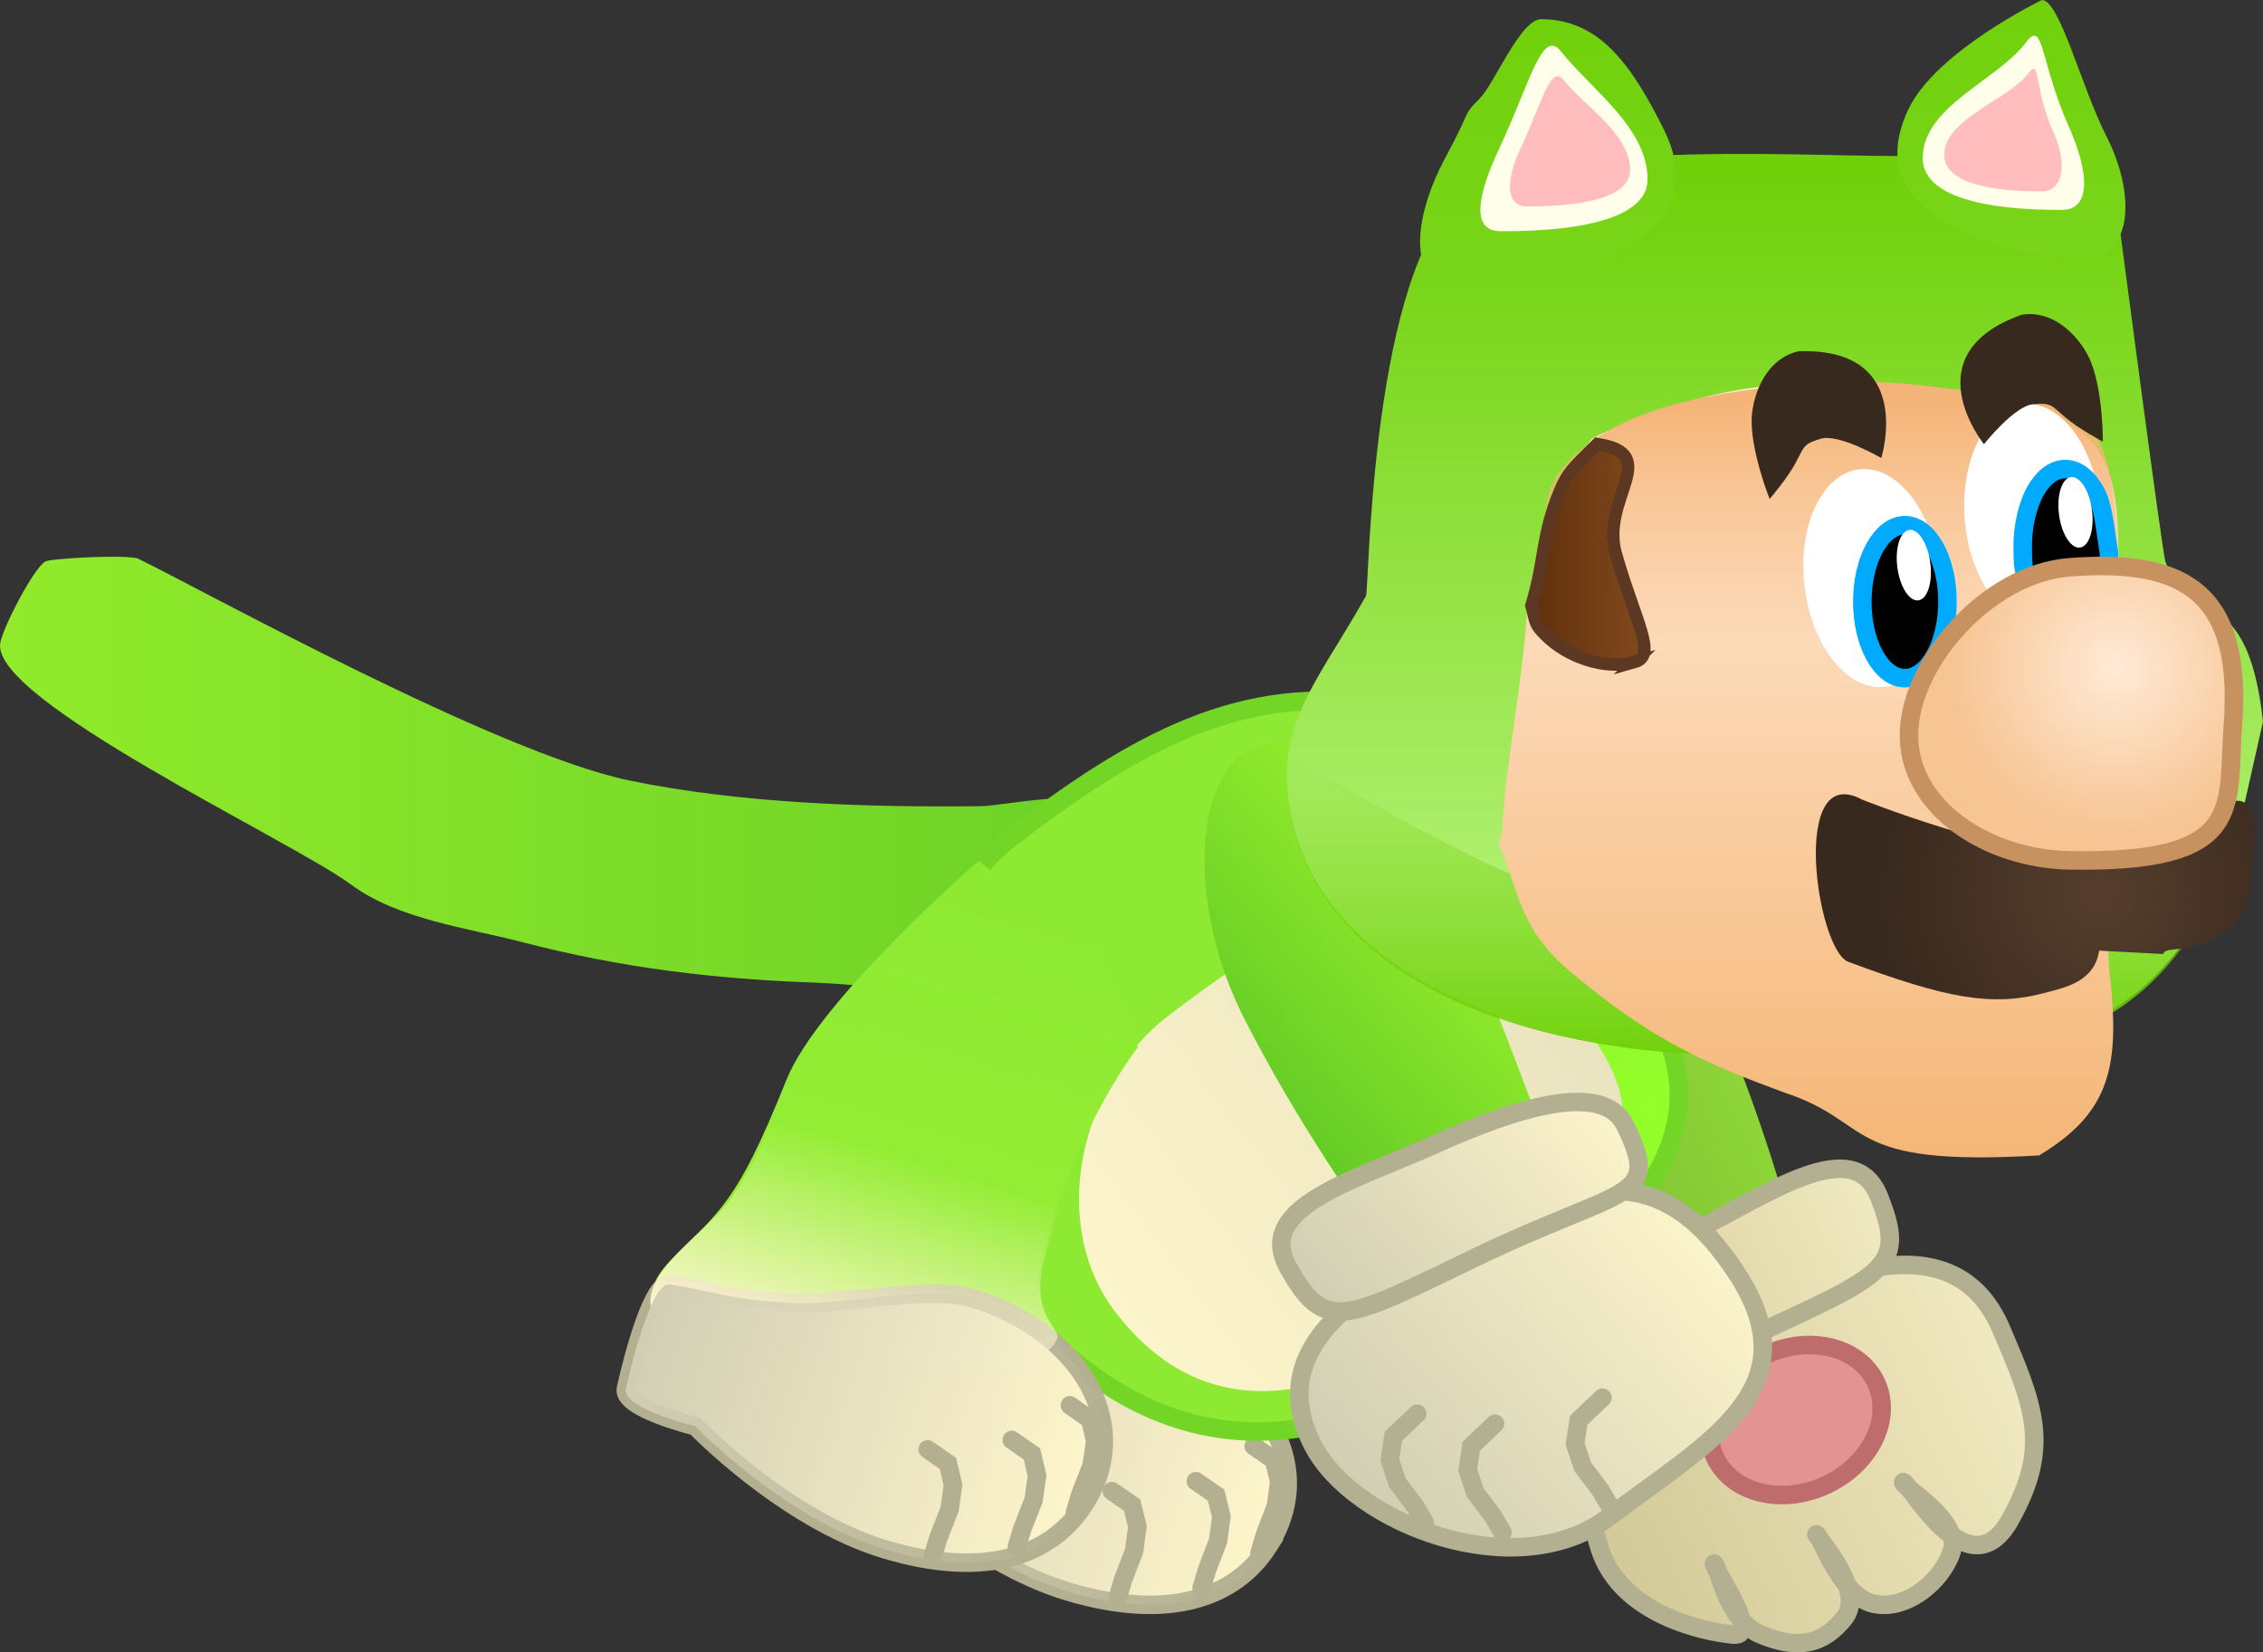 <svg version="1.1" xmlns="http://www.w3.org/2000/svg" xmlns:xlink="http://www.w3.org/1999/xlink" width="183.414" height="133.927" viewBox="0,0,183.414,133.927"><rect x="0" y="0" width="183.414" height="133.927" fill="#333333" stroke="none"/><defs><linearGradient x1="129.874" y1="191.404" x2="223.702" y2="191.404" gradientUnits="userSpaceOnUse" id="color-1"><stop offset="0" stop-color="#91eb2b"/><stop offset="1" stop-color="#6bd026"/></linearGradient><linearGradient x1="251.159" y1="217.624" x2="268.629" y2="209.607" gradientUnits="userSpaceOnUse" id="color-2"><stop offset="0" stop-color="#7ebd31"/><stop offset="1" stop-color="#8ed638"/></linearGradient><linearGradient x1="259.612" y1="254.541" x2="293.355" y2="239.058" gradientUnits="userSpaceOnUse" id="color-3"><stop offset="0" stop-color="#d2c997"/><stop offset="1" stop-color="#f1e9c0"/></linearGradient><linearGradient x1="255.761" y1="238.957" x2="282.666" y2="226.611" gradientUnits="userSpaceOnUse" id="color-4"><stop offset="0" stop-color="#d2c997"/><stop offset="1" stop-color="#f1e9c0"/></linearGradient><linearGradient x1="225.582" y1="203.052" x2="212.227" y2="248.386" gradientUnits="userSpaceOnUse" id="color-5"><stop offset="0" stop-color="#6ed226"/><stop offset="1" stop-color="#8be62a"/></linearGradient><linearGradient x1="217.799" y1="226.406" x2="212.582" y2="244.118" gradientUnits="userSpaceOnUse" id="color-6"><stop offset="0" stop-color="#f6efca" stop-opacity="0"/><stop offset="1" stop-color="#f6efca"/></linearGradient><linearGradient x1="196.57" y1="240.465" x2="233.827" y2="251.441" gradientUnits="userSpaceOnUse" id="color-7"><stop offset="0" stop-color="#d2ceb4"/><stop offset="1" stop-color="#d2ceb4" stop-opacity="0"/></linearGradient><radialGradient cx="263.497" cy="218.43" r="28.004" gradientUnits="userSpaceOnUse" id="color-8"><stop offset="0" stop-color="#94ff29"/><stop offset="1" stop-color="#8ee933"/></radialGradient><linearGradient x1="256.006" y1="207.815" x2="220.383" y2="235.027" gradientUnits="userSpaceOnUse" id="color-9"><stop offset="0" stop-color="#eae3c0"/><stop offset="1" stop-color="#fcf4ca"/></linearGradient><linearGradient x1="210.788" y1="200.288" x2="197.325" y2="244.898" gradientUnits="userSpaceOnUse" id="color-10"><stop offset="0" stop-color="#8ee933"/><stop offset="1" stop-color="#99f135"/></linearGradient><linearGradient x1="202.848" y1="222.238" x2="197.687" y2="239.339" gradientUnits="userSpaceOnUse" id="color-11"><stop offset="0" stop-color="#fff7d1" stop-opacity="0"/><stop offset="1" stop-color="#fff7d1"/></linearGradient><linearGradient x1="181.721" y1="236.873" x2="218.904" y2="248.095" gradientUnits="userSpaceOnUse" id="color-12"><stop offset="0" stop-color="#d2ceb4"/><stop offset="1" stop-color="#d2ceb4" stop-opacity="0"/></linearGradient><linearGradient x1="230.409" y1="215.822" x2="248.41" y2="199.894" gradientUnits="userSpaceOnUse" id="color-13"><stop offset="0" stop-color="#64cb25"/><stop offset="1" stop-color="#97ef2c"/></linearGradient><linearGradient x1="240.859" y1="251.291" x2="267.462" y2="227.752" gradientUnits="userSpaceOnUse" id="color-14"><stop offset="0" stop-color="#d1cdb3"/><stop offset="1" stop-color="#fcf4ca"/></linearGradient><linearGradient x1="237.495" y1="235.467" x2="258.893" y2="216.534" gradientUnits="userSpaceOnUse" id="color-15"><stop offset="0" stop-color="#d1cdb3"/><stop offset="1" stop-color="#fcf4ca"/></linearGradient><linearGradient x1="274.518" y1="143.499" x2="274.518" y2="210.422" gradientUnits="userSpaceOnUse" id="color-16"><stop offset="0" stop-color="#70d10b"/><stop offset="1" stop-color="#bbf581"/></linearGradient><linearGradient x1="272.687" y1="189.737" x2="272.687" y2="214.172" gradientUnits="userSpaceOnUse" id="color-17"><stop offset="0" stop-color="#70d10a" stop-opacity="0"/><stop offset="1" stop-color="#70d10a"/></linearGradient><linearGradient x1="266.759" y1="160.988" x2="266.759" y2="222.348" gradientUnits="userSpaceOnUse" id="color-18"><stop offset="0" stop-color="#ffead6"/><stop offset="1" stop-color="#f5b677"/></linearGradient><linearGradient x1="266.643" y1="161.136" x2="266.643" y2="181.018" gradientUnits="userSpaceOnUse" id="color-19"><stop offset="0" stop-color="#f5b477"/><stop offset="1" stop-color="#f5b477" stop-opacity="0"/></linearGradient><linearGradient x1="252.691" y1="172.562" x2="263.171" y2="172.562" gradientUnits="userSpaceOnUse" id="color-20"><stop offset="0" stop-color="#5a2c0a"/><stop offset="1" stop-color="#82491d"/></linearGradient><radialGradient cx="299.995" cy="200.856" r="17.799" gradientUnits="userSpaceOnUse" id="color-21"><stop offset="0" stop-color="#563e2d"/><stop offset="1" stop-color="#38291e"/></radialGradient><radialGradient cx="301.385" cy="182.689" r="13.171" gradientUnits="userSpaceOnUse" id="color-22"><stop offset="0" stop-color="#ffead6"/><stop offset="1" stop-color="#f7c594"/></radialGradient><linearGradient x1="255.344" y1="130.099" x2="255.344" y2="151.968" gradientUnits="userSpaceOnUse" id="color-23"><stop offset="0" stop-color="#70d10b"/><stop offset="1" stop-color="#79d51a"/></linearGradient><linearGradient x1="292.897" y1="128.545" x2="292.897" y2="149.398" gradientUnits="userSpaceOnUse" id="color-24"><stop offset="0" stop-color="#70d10b"/><stop offset="1" stop-color="#79d51a"/></linearGradient></defs><g transform="translate(-129.874,-128.545)"><g data-paper-data="{&quot;isPaintingLayer&quot;:true}" fill-rule="nonzero" stroke-linejoin="miter" stroke-miterlimit="10" stroke-dasharray="" stroke-dashoffset="0" style="mix-blend-mode: normal"><path d="M220.765,206.85c-5.403,4.017 -18.335,1.568 -24.674,1.344c-8.295,-0.293 -15.839,-1.192 -23.971,-3.311c-4.314,-1.124 -9.985,-1.821 -13.798,-4.647c-4.816,-3.569 -29.197,-14.943 -28.43,-19.566c0.206,-1.245 2.69,-6.059 3.652,-6.618c0.451,-0.262 6.786,-0.589 7.555,-0.214c5.231,2.547 29.014,15.731 39.795,17.966c8.985,1.863 19.271,2.188 28.476,2.081c1.78,-0.021 8.607,-1.502 9.774,0.04c1.39,0.592 2.615,1.607 3.461,2.996c1.855,3.043 1.285,6.885 -1.164,9.271c-0.19,0.241 -0.413,0.461 -0.676,0.657z" data-paper-data="{&quot;origRot&quot;:0}" fill="url(#color-1)" stroke="none" stroke-width="0.5" stroke-linecap="butt"/><g data-paper-data="{&quot;origPos&quot;:null,&quot;origRot&quot;:0}" stroke-linecap="butt"><path d="M251.563,196.428c4.862,-2.15 13.181,4.398 17.118,13.3c3.937,8.902 6.35,17.953 6.35,17.953l-14.515,6.619c0,0 -7.86,-13.168 -11.027,-20.328c-3.937,-8.902 -2.788,-15.394 2.074,-17.544z" data-paper-data="{&quot;origRot&quot;:0,&quot;origPos&quot;:null}" fill="url(#color-2)" stroke="none" stroke-width="0"/><g data-paper-data="{&quot;origPos&quot;:null}" stroke="#b3b092" stroke-width="1.5"><path d="M269.155,236.082c8.404,-4.187 19.033,-8.901 22.922,0.2c2.659,6.223 4.07,9.533 0.678,15.5c-3.392,5.967 -8.362,-3.428 -8.628,-3.107c-0.226,0.272 4.647,3.058 3.969,5.465c-0.677,2.406 -3.631,5.001 -6.375,4.382c-2.744,-0.619 -4.343,-5.701 -4.639,-5.622c-0.108,0.029 4.059,4.527 2.286,6.766c-1.773,2.239 -3.846,2.579 -6.773,1.36c-2.926,-1.219 -3.447,-5.799 -3.803,-5.751c-0.275,0.037 3.938,5.956 1.575,5.75c-2.362,-0.206 -9.129,-1.636 -10.832,-6.959c-3.16,-9.885 1.215,-13.796 9.619,-17.983z" data-paper-data="{&quot;origRot&quot;:0}" fill="url(#color-3)"/><path d="M266.812,228.513c6.492,-3.224 13.271,-8.169 15.347,-2.991c2.322,5.792 0.468,6.299 -10.272,11.305c-12.234,5.703 -13.066,8.802 -15.92,2.577c-1.667,-3.635 4.353,-7.667 10.846,-10.891z" data-paper-data="{&quot;origRot&quot;:0}" fill="url(#color-4)"/></g><path d="M272.981,238.349c3.612,-1.657 7.626,-0.634 8.966,2.287c1.34,2.92 -0.502,6.631 -4.113,8.288c-3.612,1.657 -7.626,0.634 -8.966,-2.287c-1.34,-2.92 0.502,-6.631 4.113,-8.288z" fill="#e29392" stroke="#bf6d6c" stroke-width="1.5"/></g><g data-paper-data="{&quot;origPos&quot;:null,&quot;origRot&quot;:0}"><path d="M229.071,234.084c-1.098,4.612 3.328,7.849 2.874,8.824c-1.839,3.944 -4.586,6.296 -11.752,6.297c-8.877,0 -15.128,-2.454 -21.137,-9.072c-4.092,-4.507 1.066,-5.841 4.632,-10.952c1.28,-1.834 2.567,-4.346 4.634,-9.593c2.584,-6.56 9.692,-17.802 9.692,-17.802c0,0 5.353,0.699 10.425,2.108c5.001,1.448 9.345,5.037 9.345,5.037c0,0 -6.175,14.492 -8.713,25.153z" data-paper-data="{&quot;origPos&quot;:null}" fill="url(#color-5)" stroke="none" stroke-width="0" stroke-linecap="butt"/><path d="M232.679,253.861c-2.649,4.156 -7.986,6.112 -16.132,3.713c-8.145,-2.399 -15.415,-9.868 -15.415,-9.868c0,0 -5.992,-1.415 -5.649,-3.02c0.71,-3.322 2.216,-8.64 3.452,-8.465c4.564,0.649 3.557,1.02 9.652,1.436c3.947,0.269 11.214,-1.571 15.003,-0.455c8.145,2.399 13.449,9.816 9.088,16.659z" data-paper-data="{&quot;origPos&quot;:null}" fill="#fff6cb" stroke="#b3b092" stroke-width="1.5" stroke-linecap="butt"/><path d="M229.071,234.084c-1.098,4.612 1.935,5.541 1.48,6.516c-1.839,3.944 -11.374,0.46 -11.374,0.46c0,0 -6.048,-0.158 -19.785,-0.827c-4.092,-4.507 0.729,-5.94 4.295,-11.051c0.945,-1.354 1.895,-3.079 3.159,-6.002c2.668,0.873 5.356,1.708 8.094,2.424c4.908,1.283 9.855,4.158 14.966,4.497c-0.735,2.332 -0.32,1.814 -0.836,3.983z" data-paper-data="{&quot;origPos&quot;:null}" fill="url(#color-6)" stroke="none" stroke-width="0" stroke-linecap="butt"/><path d="M232.679,253.861c-2.649,4.156 -7.986,6.112 -16.132,3.713c-8.145,-2.399 -15.415,-9.868 -15.415,-9.868c0,0 -5.992,-1.415 -5.649,-3.02c0.71,-3.322 2.216,-8.64 3.452,-8.465c4.564,0.649 3.557,1.02 9.652,1.436c3.947,0.269 11.214,-1.571 15.003,-0.455c8.145,2.399 13.449,9.816 9.088,16.659z" data-paper-data="{&quot;origPos&quot;:null}" fill="url(#color-7)" stroke="#b3b092" stroke-width="0" stroke-linecap="butt"/><path d="M219.988,249.399l1.647,1.134l0.423,1.747l-0.269,1.976l-0.896,2.332l-0.44,1.493" fill="none" stroke="#b3b092" stroke-width="1.5" stroke-linecap="round"/><path d="M226.793,248.591l1.647,1.134l0.423,1.747l-0.269,1.976l-0.896,2.332l-0.44,1.493" fill="none" stroke="#b3b092" stroke-width="1.5" stroke-linecap="round"/><path d="M231.486,245.754l1.647,1.134l0.423,1.747l-0.269,1.976l-0.896,2.332l-0.44,1.493" fill="none" stroke="#b3b092" stroke-width="1.5" stroke-linecap="round"/></g><g data-paper-data="{&quot;origPos&quot;:null,&quot;origRot&quot;:0}" stroke-linecap="butt"><path d="M252.224,236.041c-18.76,14.823 -32.364,8.222 -41.584,-3.848c-9.219,-12.069 -7.808,-28.892 1.309,-35.857c9.891,-7.555 18.565,-12.522 30.022,-10.574c8.536,1.451 11.885,10.382 16.871,16.909c9.219,12.069 11.77,18.84 -6.619,33.369z" data-paper-data="{&quot;origPos&quot;:null}" fill="url(#color-8)" stroke="#73d626" stroke-width="1.5"/><path d="M249.725,233.562c-14.833,11.624 -23.97,8.498 -29.452,1.32c-5.482,-7.177 -2.9,-18.513 4.287,-24.003c7.797,-5.956 14.479,-10.073 22.511,-9.846c5.984,0.17 7.551,5.805 10.516,9.686c5.482,7.177 6.678,11.448 -7.861,22.842z" fill="url(#color-9)" stroke="#d2ceb4" stroke-width="0"/></g><g data-paper-data="{&quot;origPos&quot;:null,&quot;origRot&quot;:0}"><path d="M214.263,230.707c-1.129,4.605 3.276,7.871 2.815,8.843c-1.865,3.932 -4.627,6.266 -11.794,6.219c-8.877,-0.059 -15.112,-2.554 -21.076,-9.211c-4.062,-4.534 1.104,-5.834 4.704,-10.921c1.292,-1.825 2.596,-4.329 4.698,-9.562c2.628,-6.543 15.603,-17.769 15.603,-17.769c0,0 2.277,2.13 6.801,4.493c3.57,1.865 6.083,10.625 6.083,10.625c0,0 -5.225,6.64 -7.833,17.284z" data-paper-data="{&quot;origPos&quot;:null}" fill="url(#color-10)" stroke="none" stroke-width="0" stroke-linecap="butt"/><path d="M217.74,250.507c-2.676,4.138 -8.027,6.059 -16.156,3.606c-8.129,-2.453 -15.349,-9.97 -15.349,-9.97c0,0 -5.982,-1.455 -5.628,-3.057c0.732,-3.317 2.273,-8.626 3.508,-8.442c4.56,0.679 3.55,1.044 9.642,1.5c3.945,0.296 11.225,-1.496 15.005,-0.355c8.129,2.453 13.384,9.905 8.977,16.719z" data-paper-data="{&quot;origPos&quot;:null}" fill="#fff6cb" stroke="#b3b092" stroke-width="1.5" stroke-linecap="butt"/><path d="M214.473,230.77c-1.129,4.605 1.512,5.371 1.051,6.343c-1.865,3.932 -14.039,1.56 -14.039,1.56c0,0 -18.626,-2.941 -18.862,-4.262c-0.524,-2.939 4.768,-6.265 6.499,-8.711c0.971,-1.372 1.949,-3.128 3.268,-6.138c8.033,1.472 15.583,4.48 23.368,7.012c-0.503,1.387 -0.942,2.795 -1.285,4.197z" fill="url(#color-11)" stroke="none" stroke-width="0" stroke-linecap="butt"/><path d="M217.74,250.507c-2.676,4.138 -8.027,6.059 -16.156,3.606c-8.129,-2.453 -15.349,-9.97 -15.349,-9.97c0,0 -5.982,-1.455 -5.628,-3.057c0.732,-3.317 2.273,-8.626 3.508,-8.442c4.56,0.679 3.55,1.044 9.642,1.5c3.945,0.296 11.225,-1.496 15.005,-0.355c8.129,2.453 13.384,9.905 8.977,16.719z" data-paper-data="{&quot;origPos&quot;:null}" fill="url(#color-12)" stroke="#b3b092" stroke-width="0" stroke-linecap="butt"/><path d="M205.064,246.011l1.639,1.145l0.412,1.75l-0.282,1.974l-0.911,2.326l-0.45,1.49" fill="none" stroke="#b3b092" stroke-width="1.5" stroke-linecap="round"/><path d="M211.875,245.248l1.639,1.145l0.412,1.75l-0.282,1.974l-0.911,2.326l-0.45,1.49" fill="none" stroke="#b3b092" stroke-width="1.5" stroke-linecap="round"/><path d="M216.586,242.443l1.639,1.145l0.412,1.75l-0.282,1.974l-0.911,2.326l-0.45,1.49" fill="none" stroke="#b3b092" stroke-width="1.5" stroke-linecap="round"/></g><g data-paper-data="{&quot;origPos&quot;:null,&quot;origRot&quot;:0}"><path d="M246.096,198.81c3.536,6.985 8.748,21.408 8.748,21.408l-14.316,7.041c0,0 -5.476,-7.599 -9.871,-16.284c-4.396,-8.685 -4.194,-19.27 0.549,-21.671c4.743,-2.401 10.495,0.822 14.89,9.507z" data-paper-data="{&quot;origRot&quot;:0,&quot;origPos&quot;:null}" fill="url(#color-13)" stroke="none" stroke-width="0" stroke-linecap="butt"/><path d="M270.671,231.798c6.048,9.324 -2.228,13.523 -10.401,19.701c-7.49,5.661 -20.647,0.583 -23.97,-5.782c-4.58,-8.773 5.8,-14.014 14.362,-17.865c8.562,-3.852 14.361,-4.76 20.008,3.946z" data-paper-data="{&quot;origRot&quot;:0,&quot;origPos&quot;:null}" fill="url(#color-14)" stroke="#b3b092" stroke-width="1.5" stroke-linecap="butt"/><path d="M261.587,219.75c3.01,6.152 0.085,4.832 -12.077,10.688c-10.676,5.14 -12.243,6.255 -15.254,0.789c-2.692,-4.886 5.427,-7 12.034,-9.982c6.607,-2.982 13.54,-5.087 15.297,-1.495z" data-paper-data="{&quot;origRot&quot;:0,&quot;origPos&quot;:null}" fill="url(#color-15)" stroke="#b3b092" stroke-width="1.5" stroke-linecap="butt"/><path d="M260.357,250.634l-0.761,-1.293l-1.452,-1.93l-0.612,-1.844l0.294,-1.914l1.922,-1.828" data-paper-data="{&quot;index&quot;:null,&quot;origRot&quot;:0}" fill="none" stroke="#b3b092" stroke-width="1.5" stroke-linecap="round"/><path d="M251.655,252.74l-0.761,-1.293l-1.452,-1.93l-0.612,-1.844l0.294,-1.914l1.922,-1.828" data-paper-data="{&quot;index&quot;:null,&quot;origRot&quot;:0}" fill="none" stroke="#b3b092" stroke-width="1.5" stroke-linecap="round"/><path d="M245.341,251.933l-0.761,-1.293l-1.452,-1.93l-0.612,-1.844l0.294,-1.914l1.922,-1.828" data-paper-data="{&quot;index&quot;:null,&quot;origRot&quot;:0}" fill="none" stroke="#b3b092" stroke-width="1.5" stroke-linecap="round"/></g><g data-paper-data="{&quot;origPos&quot;:null}"><path d="M310.954,197.371c-7.678,18.585 -19.249,16.479 -39.301,16.479c-20.052,0 -33.684,-7.005 -36.79,-17.819c-2.343,-8.159 1.588,-11.783 5.725,-19.196c0.236,-0.423 0.346,-24.313 6.895,-31.691c4.76,-5.362 28.259,-3.959 35.429,-3.959c0,0 13.362,-0.154 18.742,5.655c0,0 3.492,26.628 3.726,27.238c2.02,5.269 6.657,1.449 7.907,12.959z" data-paper-data="{&quot;origPos&quot;:null}" fill="url(#color-16)" stroke="none" stroke-width="0" stroke-linecap="butt"/><path d="M271.653,214.1c-20.052,0 -33.684,-7.005 -36.79,-17.819c-0.797,-2.776 -0.868,-4.795 -0.452,-6.544c3.389,2.137 16.428,9.636 19.79,10.233c13.833,2.458 20.917,1.61 34.365,1.753c13.447,0.142 13.881,-0.504 21.058,-1.166c-7.673,15.419 -19.044,13.543 -37.972,13.543z" data-paper-data="{&quot;origPos&quot;:null}" fill="url(#color-17)" stroke="none" stroke-width="0" stroke-linecap="butt"/><path d="M294.933,161.901c8.172,2.076 6.202,9.014 6.807,17.577c0.696,9.846 -1.614,21.241 -0.867,28.058c0.801,7.311 0.129,11.141 -5.733,14.654c-16.066,0.958 -13.236,-2.66 -20.621,-5.086c-6.255,-2.304 -10.69,-4.164 -17.408,-9.839c-4.219,-3.564 -4.124,-6.624 -5.765,-10.297c0.142,-0.467 0.276,-0.89 0.286,-1.152c0.191,-4.672 1.562,-11.791 1.9,-16.379c0.444,-6.023 2.049,-11.107 5.355,-15.333c0,0 7.953,-4.215 16.335,-4.401c15.561,-0.345 15.904,1.341 19.709,2.197z" data-paper-data="{&quot;origPos&quot;:null}" fill="url(#color-18)" stroke="none" stroke-width="0" stroke-linecap="butt"/><path d="M294.196,160.806c8.303,0.461 7.051,9.779 7.469,18.018c-1.379,0.216 -28.259,0.831 -48.446,1.421c0.573,-0.791 0.523,-4.418 1.433,-7.104c0.911,-2.686 -0.603,-4.932 3.544,-8.311c4.306,-3.509 11.061,-4.589 18.407,-5.223c7.346,-0.635 13.095,0.95 17.592,1.2z" data-paper-data="{&quot;origPos&quot;:null}" fill="url(#color-19)" stroke="none" stroke-width="0" stroke-linecap="butt"/><path d="M300.079,169.754c0.352,4.889 -1.818,9.029 -4.848,9.247c-3.03,0.218 -5.771,-3.568 -6.124,-8.457c-0.352,-4.889 1.818,-9.029 4.848,-9.247c3.03,-0.218 5.771,3.568 6.124,8.457z" data-paper-data="{&quot;origPos&quot;:null,&quot;origRot&quot;:0}" fill="#ffffff" stroke="none" stroke-width="0" stroke-linecap="butt"/><path d="M262.354,182.211c-2.437,0.677 -5.475,-0.44 -7.217,-2.185c-0.925,-0.926 -0.757,-0.976 -1.147,-2.397c1.121,-3.747 0.806,-5.694 2.315,-9.302c0.707,-1.689 1.302,-2.044 3.022,-3.799c5.377,0.817 0.236,4.405 1.515,8.904c1.556,5.474 3.398,8.256 1.511,8.78z" data-paper-data="{&quot;origPos&quot;:null}" fill="url(#color-20)" stroke="#5c3822" stroke-width="1" stroke-linecap="butt"/><path d="M287.056,174.758c0.571,4.868 -1.412,9.101 -4.429,9.455c-3.017,0.354 -5.925,-3.306 -6.496,-8.174c-0.571,-4.868 1.412,-9.101 4.429,-9.455c3.017,-0.354 5.925,3.306 6.496,8.174z" data-paper-data="{&quot;origPos&quot;:null,&quot;origRot&quot;:0}" fill="#ffffff" stroke="none" stroke-width="0" stroke-linecap="butt"/><path d="M284.263,171.11c0.952,0 1.814,0.695 2.439,1.817c0.624,1.122 1.011,2.672 1.011,4.383c0,1.711 -0.387,3.261 -1.011,4.383c-0.625,1.122 -1.487,1.817 -2.439,1.817c-0.952,0 -1.814,-0.695 -2.439,-1.817c-0.624,-1.122 -1.011,-2.672 -1.011,-4.383c0,-1.711 0.387,-3.261 1.011,-4.383c0.625,-1.122 1.487,-1.817 2.439,-1.817z" data-paper-data="{&quot;origPos&quot;:null}" fill="#000000" stroke="#00aaff" stroke-width="1.5" stroke-linecap="butt"/><path d="M297.263,166.56c0.952,0 1.814,0.695 2.439,1.817c0.624,1.122 0.775,2.904 1.011,4.383c0.083,0.539 0.233,1.323 -0.15,1.8c-0.483,0.577 -1.281,0.853 -2,1.1c-1.256,0.26 -2.748,1.037 -3.85,0.4c-0.966,-0.58 -0.89,-2.138 -0.9,-3.3c-0.013,-1.501 0.387,-3.261 1.011,-4.383c0.625,-1.122 1.487,-1.817 2.439,-1.817z" data-paper-data="{&quot;origPos&quot;:null}" fill="#000000" stroke="#00aaff" stroke-width="1.5" stroke-linecap="round"/><path d="M300.005,205.594c-0.371,2.548 -2.845,3.003 -4.291,3.395c-4.412,1.196 -8.123,0.455 -16.039,-2.492c-2.563,-0.954 -4.783,-16.331 1.116,-13.147c0,0 11.959,4.756 17.93,4.416c0,0 9.639,-4.511 12.626,-4.313c1.482,0.098 1.491,3.203 1.024,4.771c0,0 0.152,4.558 -1.921,5.696c-2.982,2.144 -5.125,1.21 -5.232,1.948z" data-paper-data="{&quot;origPos&quot;:null}" fill="url(#color-21)" stroke="none" stroke-width="0" stroke-linecap="butt"/><path d="M310.844,187.399c-0.5,6.618 1.127,11.125 -13.25,10.875c-6.626,-0.115 -13,-4.257 -13,-10.125c0,-5.868 6.393,-13.11 13,-13.625c9.627,-0.75 14.05,2.287 13.25,12.875z" data-paper-data="{&quot;origPos&quot;:null}" fill="url(#color-22)" stroke="#c79260" stroke-width="1.5" stroke-linecap="butt"/><path d="M284.622,171.494c0.369,-0.047 0.744,0.23 1.052,0.716c0.308,0.486 0.549,1.18 0.65,1.968c0.101,0.788 0.042,1.521 -0.133,2.068c-0.176,0.548 -0.469,0.91 -0.838,0.958c-0.369,0.047 -0.744,-0.23 -1.052,-0.716c-0.308,-0.486 -0.549,-1.18 -0.65,-1.968c-0.101,-0.788 -0.042,-1.521 0.133,-2.068c0.176,-0.548 0.469,-0.91 0.838,-0.958z" data-paper-data="{&quot;origPos&quot;:null,&quot;origRot&quot;:0}" fill="#ffffff" stroke="#00aaff" stroke-width="0" stroke-linecap="butt"/><path d="M297.725,167.215c0.369,-0.047 0.744,0.23 1.052,0.716c0.308,0.486 0.549,1.18 0.65,1.968c0.101,0.788 0.042,1.521 -0.133,2.068c-0.176,0.548 -0.469,0.91 -0.838,0.958c-0.369,0.047 -0.744,-0.23 -1.052,-0.716c-0.308,-0.486 -0.549,-1.18 -0.65,-1.968c-0.101,-0.788 -0.042,-1.521 0.133,-2.068c0.176,-0.548 0.469,-0.91 0.838,-0.958z" data-paper-data="{&quot;origPos&quot;:null,&quot;origRot&quot;:0}" fill="#ffffff" stroke="#00aaff" stroke-width="0" stroke-linecap="butt"/><g data-paper-data="{&quot;origPos&quot;:null}" stroke="none" stroke-width="0" stroke-linecap="butt"><path d="M264.688,138.956c5.31,10.564 -11.433,13.012 -16.206,13.012c-4.774,0 -4.076,-5.778 -1.482,-10.606c2.377,-4.425 1.301,-3.29 2.851,-4.887c1.165,-1.201 3.265,-6.375 4.928,-6.375c4.774,0 7.357,3.778 9.909,8.857z" data-paper-data="{&quot;origPos&quot;:null}" fill="url(#color-23)"/><path d="M263.406,143.079c0,4.181 -9.464,4.206 -11.912,4.206c-2.448,0 -1.872,-2.954 -0.097,-6.729c2.493,-5.302 3.453,-9.782 4.987,-7.85c2.448,3.084 7.023,6.193 7.023,10.374z" data-paper-data="{&quot;origPos&quot;:null}" fill="#fffeeb"/><path d="M261.992,142.324c0,2.934 -6.641,2.951 -8.359,2.951c-1.718,0 -1.756,-2.073 -0.51,-4.721c1.749,-3.72 2.423,-6.864 3.499,-5.508c1.718,2.164 5.37,4.345 5.37,7.279z" data-paper-data="{&quot;origPos&quot;:null}" fill="#ffbdbd"/></g><g stroke="none" stroke-width="0" stroke-linecap="butt"><path d="M295.363,128.545c1.455,0 3.166,6.978 5.246,11.063c2.269,4.457 2.304,9.79 -1.873,9.79c-4.177,0 -18.827,-2.26 -14.181,-12.011c2.234,-4.688 10.809,-8.842 10.809,-8.842z" data-paper-data="{&quot;index&quot;:null,&quot;origPos&quot;:null}" fill="url(#color-24)"/><path d="M294.083,131.977c1.453,-1.931 1.115,1.548 3.478,6.85c1.683,3.775 1.76,6.729 -0.56,6.729c-2.321,0 -11.292,-0.025 -11.292,-4.206c0,-4.181 6.054,-6.29 8.374,-9.374z" data-paper-data="{&quot;origPos&quot;:null,&quot;index&quot;:null}" fill="#fffeeb"/><path d="M294.261,134.491c1.02,-1.355 0.41,1.121 2.068,4.842c1.181,2.649 0.676,4.721 -0.952,4.721c-1.628,0 -7.923,-0.017 -7.923,-2.951c0,-2.934 5.179,-4.448 6.808,-6.612z" data-paper-data="{&quot;origPos&quot;:null,&quot;index&quot;:null}" fill="#ffbdbd"/></g><path d="M277.426,164.111c-1.376,0.41 -1.311,0.605 -1.978,1.875c-0.689,1.311 -2.147,3 -2.147,3c0,0 -1.458,-3.627 -1.458,-6.319c0,-1.828 0.993,-5.014 3.811,-5.653c9.531,-0.321 6.694,8.651 6.694,8.651c0,0 -3.477,-2.023 -4.922,-1.553z" data-paper-data="{&quot;origPos&quot;:null}" fill="#38291e" stroke="none" stroke-width="0" stroke-linecap="butt"/><path d="M294.687,161.305c-1.516,0.089 -4.016,3.241 -4.016,3.241c0,0 -5.915,-7.319 3.077,-10.497c2.857,-0.433 4.944,2.171 5.611,3.874c0.982,2.507 0.948,6.416 0.948,6.416c0,0 -1.973,-1.04 -3.093,-2.01c-1.085,-0.94 -1.096,-1.144 -2.526,-1.025z" data-paper-data="{&quot;origPos&quot;:null,&quot;index&quot;:null,&quot;origRot&quot;:0}" fill="#38291e" stroke="none" stroke-width="0" stroke-linecap="butt"/></g></g></g></svg>